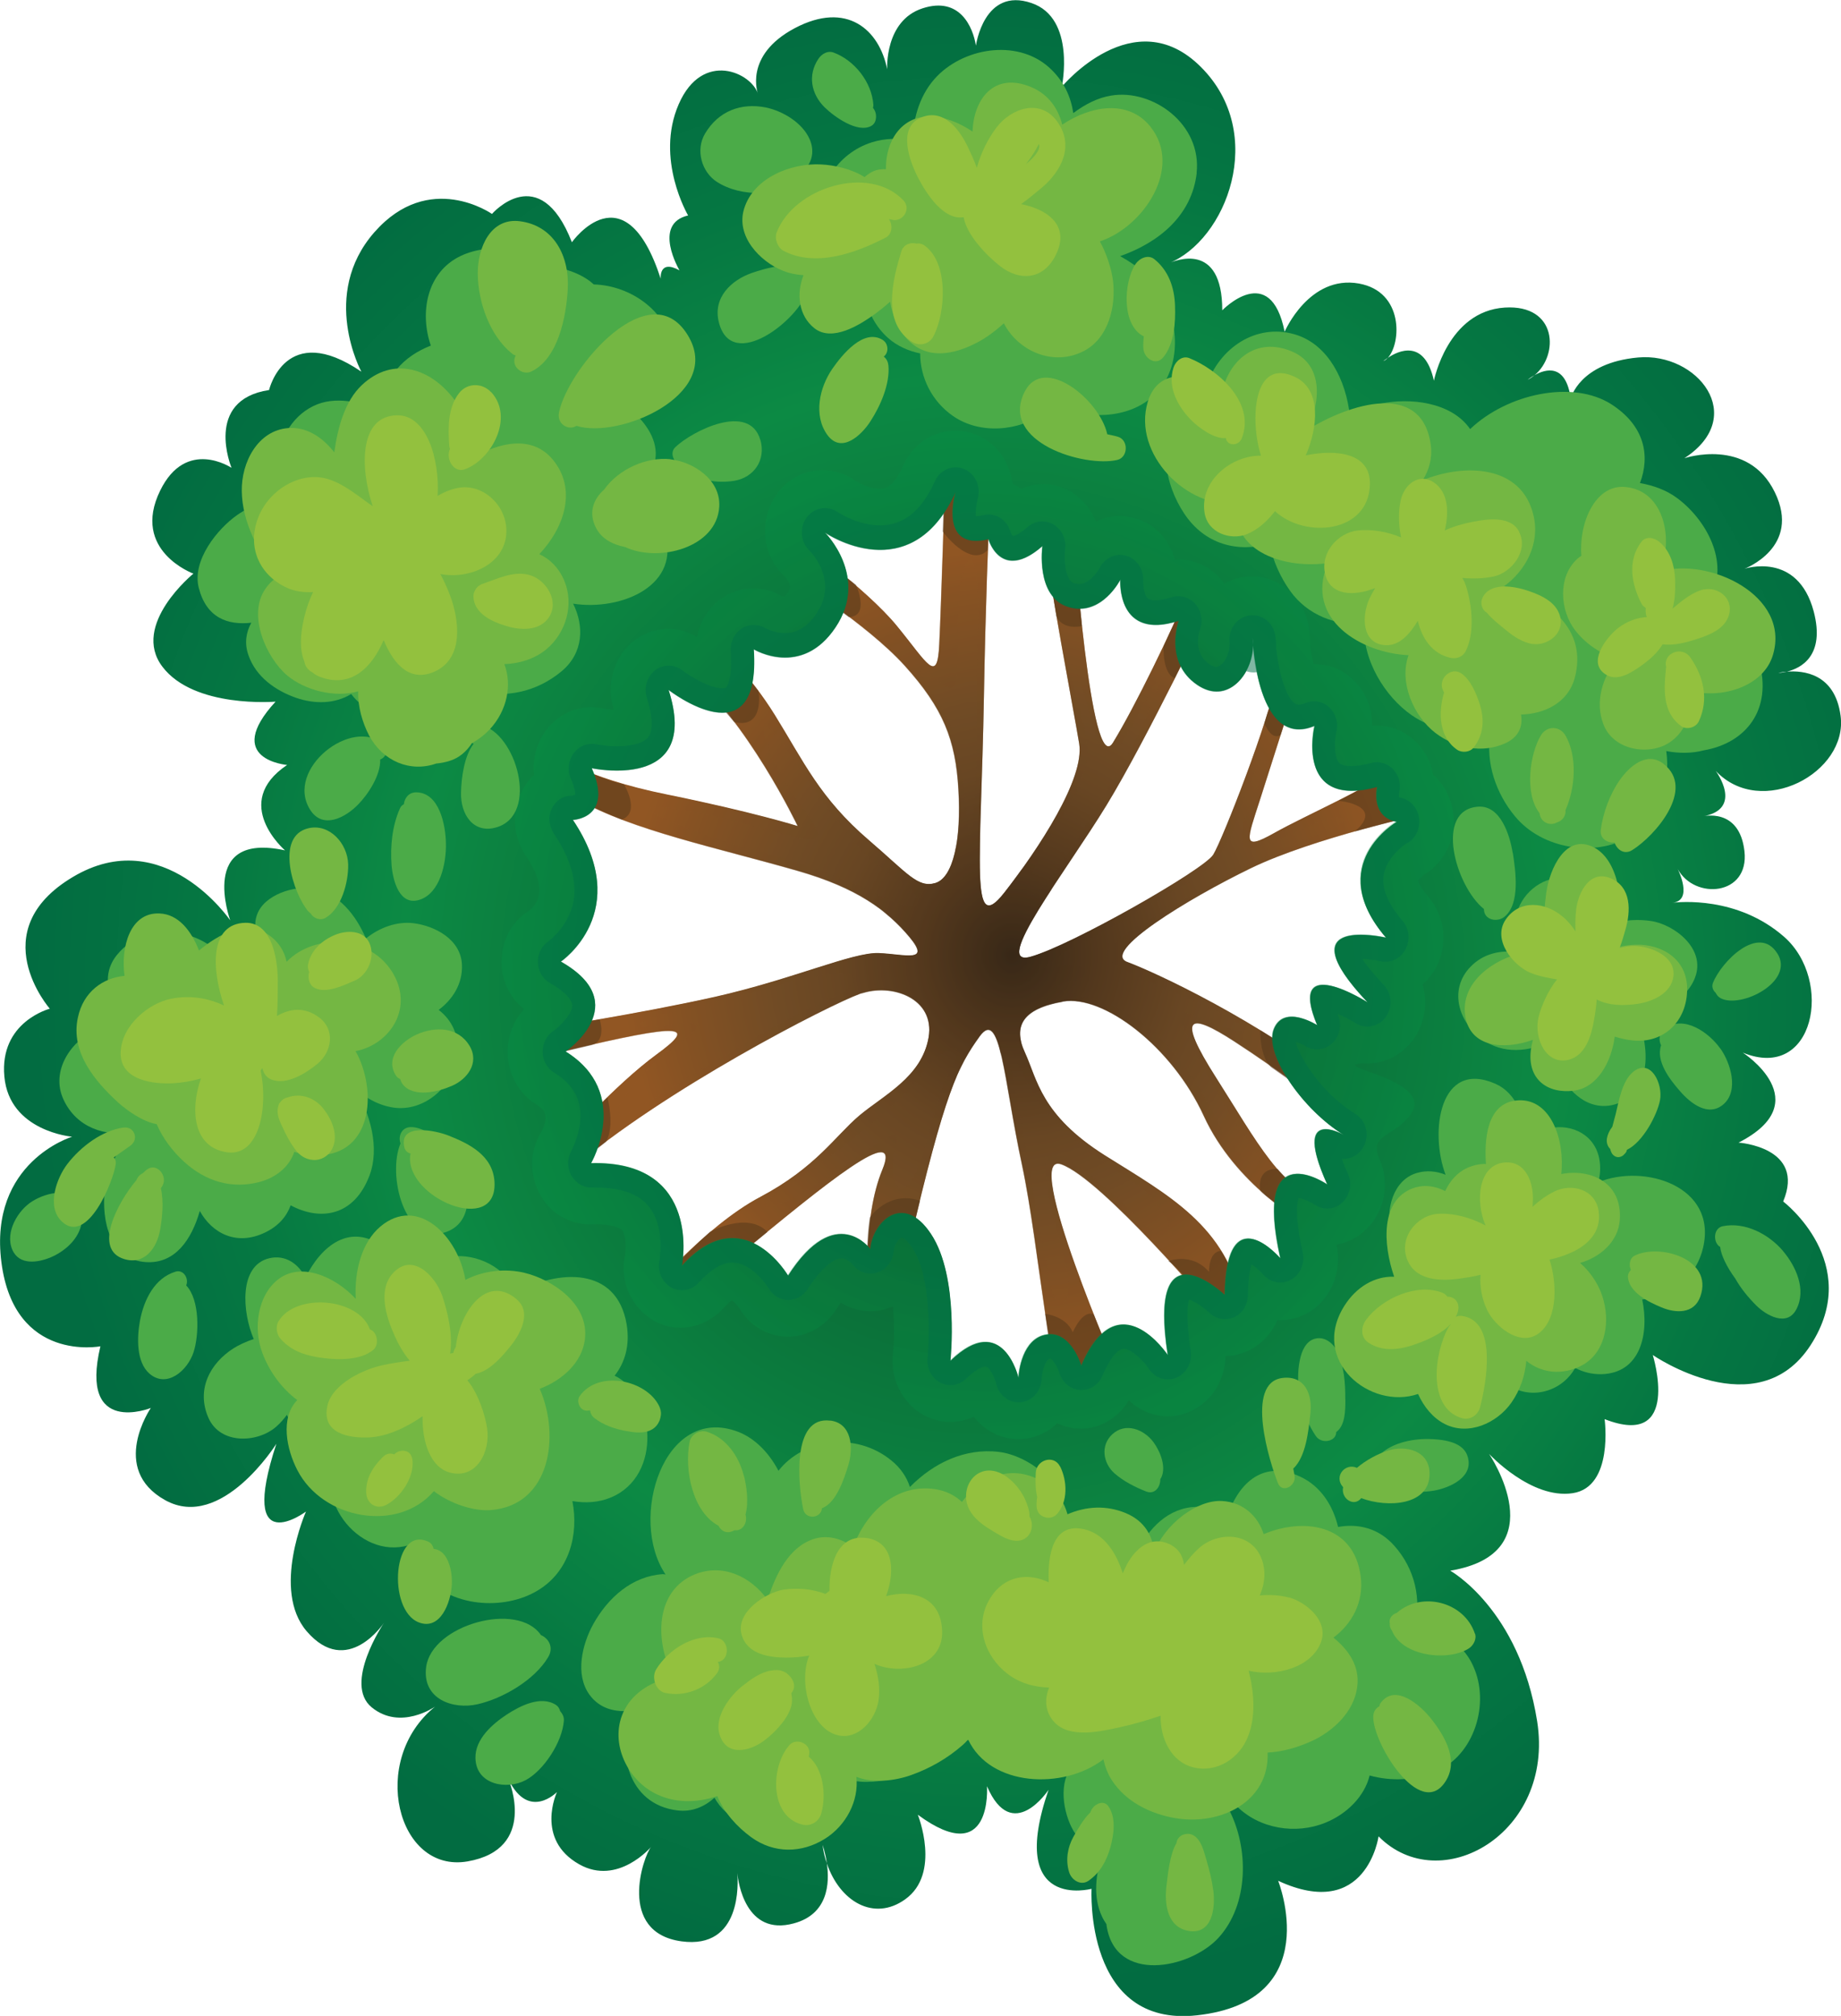 <?xml version="1.0" encoding="UTF-8"?>
<svg xmlns="http://www.w3.org/2000/svg" xmlns:xlink="http://www.w3.org/1999/xlink" viewBox="0 0 181.53 198.73">
  <defs>
    <style>
      .cls-1 {
        fill: url(#radial-gradient-4);
      }

      .cls-2 {
        isolation: isolate;
      }

      .cls-3 {
        fill: #93c13e;
      }

      .cls-4 {
        fill: #017049;
      }

      .cls-4, .cls-5, .cls-6, .cls-7, .cls-8 {
        mix-blend-mode: multiply;
      }

      .cls-4, .cls-5, .cls-6, .cls-8 {
        opacity: .5;
      }

      .cls-5 {
        fill: url(#radial-gradient-3);
      }

      .cls-6 {
        fill: #51361b;
      }

      .cls-9 {
        fill: #4bab48;
      }

      .cls-10 {
        fill: url(#radial-gradient);
      }

      .cls-11 {
        fill: #74b743;
      }

      .cls-7 {
        fill: url(#radial-gradient-5);
        opacity: .3;
      }

      .cls-8 {
        fill: url(#radial-gradient-2);
      }
    </style>
    <radialGradient id="radial-gradient" cx="165.55" cy="179.72" fx="165.55" fy="179.72" r="8.83" gradientTransform="translate(-756.11 -885.32) scale(5.17 5.45)" gradientUnits="userSpaceOnUse">
      <stop offset="0" stop-color="#382817"/>
      <stop offset=".19" stop-color="#53381d"/>
      <stop offset=".38" stop-color="#684623"/>
      <stop offset=".51" stop-color="#704b25"/>
      <stop offset=".74" stop-color="#865223"/>
      <stop offset=".84" stop-color="#915623"/>
    </radialGradient>
    <radialGradient id="radial-gradient-2" cy="179.72" fy="179.72" xlink:href="#radial-gradient"/>
    <radialGradient id="radial-gradient-3" cx="165.55" cy="179.72" fx="165.55" fy="179.72" r="8.83" xlink:href="#radial-gradient"/>
    <radialGradient id="radial-gradient-4" cx="164.99" cy="180.34" fx="164.99" fy="180.34" r="18.15" gradientTransform="translate(-756.11 -885.32) scale(5.17 5.45)" gradientUnits="userSpaceOnUse">
      <stop offset=".2" stop-color="#0a6434"/>
      <stop offset=".61" stop-color="#0c8a44"/>
      <stop offset=".82" stop-color="#057742"/>
      <stop offset="1" stop-color="#026c41"/>
    </radialGradient>
    <radialGradient id="radial-gradient-5" cx="165.05" cy="179.19" fx="165.05" fy="179.19" r="10.49" gradientTransform="translate(-756.11 -885.32) scale(5.17 5.45)" gradientUnits="userSpaceOnUse">
      <stop offset="0" stop-color="#0a6434"/>
      <stop offset="1" stop-color="#039c49"/>
    </radialGradient>
  </defs>
  <g class="cls-2">
    <g id="Layer_1" data-name="Layer 1">
      <g>
        <g>
          <path class="cls-10" d="m98.15,38.44s-.85,13.66-1.13,30.19c-.29,16.53-1.42,23.74,2,19.38,3.4-4.35,7.96-11.27,7.39-14.72-.57-3.46-2.94-15.64-3.61-21.65l3.04.61s1.7,24.56,3.9,20.96c2.21-3.61,5.69-10.81,7.68-15.47l1.92,2.02s-6.24,13.07-10.23,19.61c-3.99,6.54-11.46,16.07-7.48,14.94,3.99-1.12,17.07-8.56,18-10.06.93-1.5,5.62-13.53,6.25-17.42l1.92.81s-2.28,7.22-3.56,11.19c-1.28,3.98-1.85,5.11,1.36,3.31,3.2-1.81,10.02-4.74,11.52-6.32l3.49,4.36s-11.09,2.4-17.29,5.41c-6.18,3-14.78,8.26-12.16,9.24,2.63.97,12.94,5.71,21.48,12.55l-1.48,1.95s-5.05-3.84-9.47-6.69c-4.41-2.86-5.75-2.63-1.77,3.6,3.98,6.24,6.61,11.42,10.87,12.17l-2.27,2.1s-6.68-3.68-9.82-10.52c-3.14-6.83-9.88-11.94-13.87-11.27-3.98.68-4.98,2.41-3.76,5.04,1.21,2.63,1.56,6.15,7.89,10.14,6.33,3.97,11.95,6.91,13.58,14.8l-2.81.6s-11.09-13.13-15.08-14.53c-3.98-1.4,5.69,20.83,5.69,20.83,0,0-2.84,3.21-4.83,2.62-2-.6-2.95-15.03-4.74-23.44-1.81-8.41-2.09-15.52-4.18-12.62-2.09,2.9-3.41,5.41-6.92,20.54l-1.34,5.51-2.74-.7s-.57-7.41,1.42-12.21c1.99-4.82-5.5,1.29-14.23,8.5l-6.16,7.41-2.94-3.41s5.79-6.91,11.29-9.81c5.49-2.91,7.39-6.01,9.76-8.02,2.38-2,6.17-3.81,6.84-7.71.66-3.91-3.71-5.41-6.74-4.31-3.03,1.1-19.34,9.42-28.65,17.43l-.56-2.81s5.12-5.71,9.1-8.61c3.99-2.91,2.82-3.18-8.93-.39l-2.82.7.18-2.81s9.78-1.5,17.37-3.2c7.59-1.71,13.55-4.41,16.12-4.31,2.57.1,5.22,1.01,3.04-1.6-2.19-2.6-5.15-4.83-11.02-6.51-7.79-2.24-16.4-4.01-21.61-7.02l-2.57-2.7-.09-1.9s2.94,2.4,11.38,4.1c8.43,1.71,12.89,3.11,12.89,3.11,0,0-4.93-10.41-11.09-15.52l3.43-2.21s2.99,2.88,5.41,6.79c2.83,4.56,4.42,8.18,9.28,12.34,3.79,3.26,4.8,4.71,6.52,4.22,1.81-.52,2.59-4.31,2.3-9.23-.28-4.9-1.5-8.01-5.3-12.21-3.8-4.2-11.11-8.61-11.2-9.02l.66-3.39s6.74,4.8,9.78,8.51c3.03,3.7,3.98,5.8,4.17,1.8.2-4.01.58-16.72.58-16.72l4.97-8.36Z"/>
          <path class="cls-8" d="m123.32,85.61c6.2-3.01,17.29-5.41,17.29-5.41l-3.49-4.36c-1.49,1.58-8.32,4.51-11.52,6.32-3.21,1.8-2.64.67-1.36-3.31,1.28-3.97,3.56-11.19,3.56-11.19l-1.92-.81c-.64,3.89-5.33,15.92-6.25,17.42-.93,1.5-14.01,8.94-18,10.06-3.98,1.13,3.49-8.41,7.48-14.94,3.99-6.54,10.23-19.61,10.23-19.61l-1.92-2.02c-1.99,4.66-5.47,11.87-7.68,15.47-2.2,3.6-3.9-20.96-3.9-20.96l-3.04-.61c.67,6.01,3.04,18.19,3.61,21.65.56,3.45-3.99,10.37-7.39,14.72-3.42,4.36-2.29-2.85-2-19.38.29-16.53,1.13-30.19,1.13-30.19l-4.97,8.36s-.38,12.72-.58,16.72c-.19,4.01-1.13,1.91-4.17-1.8-3.03-3.71-9.78-8.51-9.78-8.51l-.66,3.39c.09.4,7.4,4.82,11.2,9.02,3.79,4.2,5.02,7.31,5.3,12.21.29,4.91-.49,8.71-2.3,9.23-1.72.49-2.73-.96-6.52-4.22-4.85-4.17-6.44-7.78-9.28-12.34-2.43-3.91-5.41-6.79-5.41-6.79l-3.43,2.21c6.16,5.11,11.09,15.52,11.09,15.52,0,0-4.45-1.4-12.89-3.11-8.44-1.7-11.38-4.1-11.38-4.1l.09,1.9,2.57,2.7c5.21,3,13.82,4.77,21.61,7.02,5.87,1.68,8.83,3.9,11.02,6.51,2.17,2.61-.47,1.7-3.04,1.6-2.57-.1-8.53,2.6-16.12,4.31-7.59,1.7-17.37,3.2-17.37,3.2l-.18,2.81,2.82-.7c11.75-2.79,12.92-2.51,8.93.39-3.98,2.91-9.1,8.61-9.1,8.61l.56,2.81c9.3-8.01,25.61-16.33,28.65-17.43,3.03-1.1,7.4.4,6.74,4.31-.67,3.9-4.46,5.71-6.84,7.71-2.37,2-4.27,5.11-9.76,8.02-5.51,2.89-11.29,9.81-11.29,9.81l2.94,3.41,6.16-7.41c8.73-7.21,16.22-13.32,14.23-8.5-2,4.8-1.42,12.21-1.42,12.21l2.74.7,1.34-5.51c3.51-15.12,4.82-17.63,6.92-20.54,2.08-2.9,2.37,4.21,4.18,12.62,1.8,8.42,2.74,22.84,4.74,23.44,1.98.6,4.83-2.62,4.83-2.62,0,0-9.67-22.22-5.69-20.83,3.99,1.4,15.08,14.53,15.08,14.53l2.81-.6c-1.63-7.88-7.25-10.82-13.58-14.8-6.33-3.98-6.68-7.51-7.89-10.14-1.22-2.63-.22-4.36,3.76-5.04,3.99-.68,10.73,4.43,13.87,11.27,3.13,6.84,9.82,10.52,9.82,10.52l2.27-2.1c-4.27-.75-6.89-5.93-10.87-12.17-3.98-6.23-2.64-6.46,1.77-3.6,4.41,2.85,9.47,6.69,9.47,6.69l1.48-1.95c-8.53-6.84-18.84-11.58-21.48-12.55-2.63-.98,5.97-6.24,12.16-9.24Zm-19.27-3.98s2.92-4.42,3.15-6.79c.24-2.35-1.04-5.71-1.47-8-.42-2.31.25-1.81,1.24,1.85.99,3.65,1.14,5.06,2.33,5.4,1.18.36,2.74-3.51,4.75-7,1.98-3.51-1.67,5.67-3.45,8.38-1.78,2.7-5.98,10.59-8.39,12.46-2.41,1.88.64-4.36,1.85-6.31Zm-22.5,16.95c-4.08,1.66-12.81,7.16-18.3,10.42-5.51,3.25.14-3.51,2.37-5.16,2.22-1.65,5.3-3.55.7-2.85-4.6.7-3.69-.35-.9-1,2.8-.66,8.44-1.97,10.71-2.66,9.96-3,9.48-.39,5.41,1.25Zm4.17-10.79c-1.79-.98-8.13-3.23-12.06-4.2-3.92-.95-12.84-4.43-8.29-4.02,4.54.43,10.62,2.46,13.63,3.06,3.01.6,1.37-1.27-.96-4.57s-4.55-10.14-.34-3.95c4.21,6.17,6.99,10.17,10.28,12.29,4.84,3.13,2.22,3.84-2.26,1.38Zm8.07,17.46c-1.71,2.86-2.18,8.06-3.79,10.87-1.62,2.8-2.42-.4-1.67-3.16.76-2.75-2.56.55-7.87,3.81-5.31,3.25-6.82,2.7-2.65.04,4.17-2.65,10.62-7.78,12.46-10.16,3.08-4.01,5.22-4.26,3.52-1.41Zm2.65-43.62c-.08,2.56-.14,7.36-.14,10.72s-.28,9.6-.66,9.86c-.38.25-.33-8.76-2.84-12.57-2.52-3.8-2.7-4.56-.47-2.66,2.22,1.91,2.13.81,2.13-5.1,0-8.31,2.27-9.31,1.99-.25Zm4.51,44.46c2.22,4.57,5.84,7.21,10.58,10.31,4.74,3.12,4.89,7.82,2.17,5.07-2.7-2.75-8.63-8.17-10.05-7.65-1.42.49.04,5.45,1.28,10.31,1.24,4.86-.62,5.26-1.19,3.16-.57-2.11-3.23-17.87-3.74-20.48-.62-3.15-1.28-5.26.95-.71Zm18.22-5.45c-3.6-1.5-3.6-1.27-1.67,2.37,1.93,3.65,3.17,6.35,5.7,9.54,2.53,3.19-.5,3.23-3.06-1.88-2.56-5.11-5.9-9.32-9.14-10.96-3.24-1.66-9.22-2.11-5.55-2.93,3.66-.83,1.24-2.11-1.39-1.43-2.63.68.2-1.16,2.68-2.42,3.27-1.67,8.14-4.6,10.69-6.07,2.56-1.47,3.88-3.53,5.15-7.85,1.28-4.33,3.09-5.37,1.89-2.51-1.21,2.85-3.84,8.16-.25,6.95,3.59-1.2,7.15-3.42,8.08-2.77.93.64-4.27,2.02-10.14,5.06-5.87,3.05-13.05,6.99-13.08,8.34-.04,1.35,7.82,4.02,11.55,5.98,3.73,1.95,2.14,2.1-1.45.6Z"/>
          <path class="cls-5" d="m103.18,93.76c-.6.25-1.12.44-1.54.55-2.42.69-.61-2.56,2.08-6.68-4.8,5.59-4.64.77-2.85-2.11-.64.89-1.26,1.73-1.86,2.49-2.22,2.83-2.51.74-2.37-5.59-.91,4.33-2.47,4.04-2.34.84-.35,2.09-1.05,3.51-2.1,3.81-1.57.44-2.56-.74-5.63-3.44.32.38.78.81,1.39,1.33,5.78,4.75,3.3,7.51-.9,4.88,1.02.8,1.86,1.64,2.61,2.54,2.17,2.61-.47,1.7-3.04,1.6-.9-.03-2.24.29-3.93.79.31-.04.61-.08.95-.13,5.73-1.02,4.33,1.66,1.22,3.35,3.03-1.08,7.36.42,6.7,4.32-.16.85-.45,1.6-.85,2.27.06-.06.12-.11.18-.17,4.13-4.66,5.62-2.48,4.05.37-.16.28-.27.54-.35.78.65-1.41,1.28-2.36,1.99-3.36,1-1.38,1.58-.47,2.11,1.75-.19-4.37,1.16-2.72,2-1.19-.5-2.05.7-3.41,4.13-4-4.96-.48-4.13-3.38-1.66-4.99Z"/>
          <g>
            <path class="cls-6" d="m92.95,52.4s2.68,3.63,4.43,1.84l.23-7.07-4.43-.38-.23,5.6Z"/>
            <path class="cls-6" d="m84.39,57.63s1.45,3.14-.7,3.2c0,0-4.92-3.64-5.69-4.22l.66-3.39,5.73,4.42Z"/>
            <path class="cls-6" d="m74.78,68.1s.69,3.81-2.39,3.08c0,0-3.75-4.41-4.83-5.25l3.43-2.21,3.79,4.38Z"/>
            <path class="cls-6" d="m54.39,74.24s3.6,2.25,7.15,3.1c0,0,1.66,2.75-.23,3.46,0,0-3.75-1.56-4.27-1.96-.53-.4-2.84-2.55-2.66-4.6Z"/>
            <path class="cls-6" d="m59.13,100.5s.72,2.11-.8,2.53l-5.36,1.26.18-2.81,5.98-.98Z"/>
            <path class="cls-6" d="m59.89,108.17s.77,2.83-.14,4.4l-3.57,2.84-.56-2.81,4.28-4.43Z"/>
            <path class="cls-6" d="m69.98,121.45s3.69-2.08,5.7,0c0,0-1.72,1.4-2.89,2.36-1.18.96-6.16,7.41-6.16,7.41l-2.94-3.41s4.01-4.31,6.3-6.37Z"/>
            <path class="cls-6" d="m85.75,120.04s1.82-2.73,4.97-1.67l-2.39,9.86-2.74-.7s-.31-4.46.17-7.49Z"/>
            <path class="cls-6" d="m103.06,129.52s2.06.21,2.72,1.82c0,0,.96-2.28,2.06-1.76l2.5,6.05s-2.31,2.13-4.83,2.62c-1.4.26-2.45-8.73-2.45-8.73Z"/>
            <path class="cls-6" d="m115.2,124.32s2.33-.91,4.01,1.06c0,0-.05-2.02,1.19-2.07,0,0,1.63,2.55,2.14,5.41l-2.81.6s-2.96-3.94-4.52-5Z"/>
            <path class="cls-6" d="m124.27,117.36s-.47-2.22,1.72-2.12c0,0,2.34,2.9,4.8,3.2l-2.27,2.1s-3.92-2.63-4.25-3.18Z"/>
            <path class="cls-6" d="m124.27,101.56s-.1,2.53,1.05,3.64c0,0,4.87,3.41,5.84,4.15l1.48-1.95s-5.4-4.08-8.37-5.84Z"/>
            <path class="cls-6" d="m131.96,78.94s4.68.4,1.63,3.03c0,0,6.01-1.63,7.02-1.77l-3.49-4.36s-2.34,1.74-5.17,3.11Z"/>
            <path class="cls-6" d="m124.66,71.28s.7,1.81,1.62,1.16l1.53-4.79-1.92-.81s-.61,2.64-.76,3.04c-.17.39-.46,1.41-.46,1.41Z"/>
            <path class="cls-6" d="m114.73,63.71s-.13,2.69,1.1,3.14l3.52-7.08-1.92-2.02-2.7,5.97Z"/>
            <path class="cls-6" d="m103.32,55.56l.84,5.18s.45,1.37,2.52.98l-.84-9.47-2.52,3.31Z"/>
          </g>
        </g>
        <path class="cls-1" d="m175.83,118.44c2.24-5.36-4.4-5.8-4.4-5.8,7.91-4.04.42-8.87.42-8.87,7.06,2.9,8.97-7.11,4.07-11.42-4.59-4.02-10.32-3.44-11.06-3.35-.03,0-.05,0-.09.01,0,0,.04-.01.09-.01,2.18-.17.57-3.33.57-3.33,1.67,3.07,7.08,2.64,6.58-1.76-.5-4.39-4.16-3.42-4.16-3.42,4.16-.71,1.33-4.49,1.33-4.49,4.49,4.75,13.06.17,12.31-5.44-.56-4.21-3.73-4.47-5.29-4.35-.49.12-.86.13-.86.13,0,0,.35-.09.86-.13,1.37-.34,3.79-1.54,2.64-5.93-1.59-5.98-6.83-4.21-6.83-4.21,0,0,5.65-2.11,2.99-7.55-2.66-5.46-8.91-3.35-8.91-3.35,6.33-4.13,1.26-10.45-4.56-9.93-5.83.53-6.65,4.05-6.65,4.05-.49-3.51-2.49-2.91-3.56-2.31-.22.18-.44.34-.69.46,0,0,.28-.23.69-.46,2.39-1.97,2.26-6.98-2.94-6.66-5.65.36-6.99,7.21-6.99,7.21-.93-4.18-3.52-2.95-4.55-2.25-.13.14-.28.26-.44.31,0,0,.18-.14.44-.31,1.33-1.42,1.6-6.53-2.85-7.33-4.91-.87-7.32,4.75-7.32,4.75-1.41-7.03-6.15-2.11-6.15-2.11,0-6.86-4.68-4.91-5.33-4.61-.04.01-.06.03-.09.04,0,0,.03-.02.09-.04,5.74-2.27,9.82-12.8,3.22-19.38-6.61-6.61-13.71,1.95-13.71,1.95,0,0,1.42-6.75-2.99-8.25-4.7-1.61-5.48,4.2-5.48,4.2-.29-1.81-1.57-4.88-5.26-3.68-3.77,1.22-3.49,6.01-3.49,6.01-.78-3.91-3.98-6.76-9.1-4.06-5.12,2.71-3.63,6.53-3.63,6.53-.57-2.1-5.48-4.43-7.83.98-2.35,5.41.93,10.96.93,10.96-3.56.83-.85,5.41-.85,5.41-2.06-1.13-1.85.83-1.85.83-3.56-10.96-8.76-3.6-8.76-3.6-3.19-8.19-7.88-2.79-7.88-2.79,0,0-6.19-4.36-11.6,1.81-5.4,6.16-1.28,13.74-1.28,13.74-7.48-5.1-9.1,1.81-9.1,1.81-6.48.98-3.7,7.67-3.7,7.67,0,0-4.48-3-7.04,2.25-2.89,5.92,3.28,8.18,3.28,8.18,0,0-6.19,5.04-3.06,9.17,3.12,4.13,11.16,3.45,11.16,3.45-5.26,5.72,1.14,6.24,1.14,6.24-5.61,3.76-.21,8.42-.21,8.42-8.61-1.88-5.4,6.9-5.4,6.9,0,0-6.55-9.62-15.51-4.28-8.97,5.34-2.28,12.99-2.28,12.99,0,0-4.98,1.28-4.48,6.69.49,5.41,6.68,5.93,6.68,5.93,0,0-8.25,2.48-6.97,12.4,1.29,9.91,9.76,8.26,9.76,8.26-2.13,8.93,4.97,6.08,4.97,6.08,0,0-4.13,6.01,1.42,9.09,5.55,3.08,10.96-5.56,10.96-5.56-3.85,11.72,2.92,6.68,2.92,6.68,0,0-3.42,7.74.07,11.8,4,4.65,7.62-.83,7.62-.83,0,0-4.05,6-1.21,8.33,2.84,2.33,6.25-.07,6.25-.07-6.54,5.26-3.76,16.46,3.2,15.26,6.97-1.21,4.06-8.04,4.06-8.04,2,4.05,4.76,1.2,4.76,1.2,0,0-2.2,4.66,2.2,7.13,3.8,2.14,7.08-1.72,7.08-1.72-.75.87-3.4,8.43,3,9.31,5.95.81,5.58-5.78,5.5-6.73v-.13.13c.08.85.81,6.26,5.57,4.96,3.38-.91,3.55-3.94,3.26-5.92-.2-.56-.34-1.17-.42-1.81,0,0,.27.76.42,1.81,1.26,3.74,4.62,5.77,7.72,3.55,3.58-2.55,1.25-8.34,1.25-8.34,7.4,5.44,6.82-2.81,6.82-2.81,2.5,5.79,6.07.35,6.07.35-4.16,12.03,4.24,9.76,4.24,9.76,0,0-.75,13.71,10.41,12.47,12.73-1.41,7.99-13.26,7.99-13.26,8.73,4.04,9.9-4.38,9.9-4.38,6.06,6.14,17.38-.27,15.64-11.34-1.76-11.07-8.57-14.85-8.57-14.85,10.48-1.75,3.83-11.51,3.83-11.51,0,0,4.15,4.49,8.24,3.87,4.07-.61,3.15-7.3,3.15-7.3,7.65,2.99,4.75-6.32,4.75-6.32,0,0,10.31,7.12,15.56-.97,5.24-8.08-2.67-14.14-2.67-14.14Zm-39.2-26s-10.02-2.33-1.77,6.38c0,0-8.04-5.11-4.97,2.25,0,0-3.28-2.1-4.27.38-1,2.47,2.91,8.03,6.89,10.44,0,0-5.19-3-1.63,4.88,0,0-7.4-5.11-4.62,7.28,0,0-5.34-6.23-5.49,3.61,0,0-7.67-7.29-5.61,5.93,0,0-4.91-7.44-8.53,1.05,0,0-1-3.46-3.43-3.08-2.41.38-2.76,3.76-2.76,4.28,0,0-1.54-6.69-6.72-1.69,0,0,.89-8.29-1.92-12.51-2.79-4.21-5.78-1.05-5.97,1.5,0,0-3.41-4.7-8.12,2.61,0,0-4.45-7.62-10.47-.96,0,0,2.08-10.41-8.96-10.12,0,0,4.04-6.96-2.51-11.02,0,0,6.87-4.7-.47-8.86,0,0,7.26-4.9,1.19-13.97,0,0,4.03-.15,1.86-5.1,0,0,10.8,2.35,7.58-7.71,0,0,9.16,7.11,8.4-4.01,0,0,4.69,2.86,8.05-2.15,3.37-5.01-1.04-9.36-1.04-9.36,0,0,8.43,5.81,12.9-4.01,0,0-1.76,5.85,3.23,4.66,0,0,1.21,4.28,5.33.68,0,0-.72,5.03,2.57,6.01,3.25.98,5.11-2.7,5.11-2.7,0,0-.43,6.08,5.77,4.05,0,0-1.49,4.06,1.78,6.31,3,2.06,5.5-1.03,5.53-3.87-.04-.48-.06-.78-.06-.78.04.26.06.52.06.78.21,2.49,1.24,9.94,6.06,7.93,0,0-2,8.26,6.19,6.01,0,0-.73,2.93,1.92,3.45,0,0-7.26,4.21-1.07,11.42Z"/>
        <path class="cls-7" d="m139.82,86.84c.17-.25.57-.59.57-.59,2.1-1.23,3.26-3.71,2.89-6.22-.23-1.46-.94-2.74-1.96-3.65-.22-1.16-.75-2.25-1.56-3.12-1.09-1.13-2.54-1.74-4.03-1.74-.14,0-.3,0-.45.01.06-1.71-.62-3.36-1.88-4.55-1.04-1-2.37-1.5-3.73-1.5h-.14c-.15-.57-.27-1.29-.36-2.2-.01-.52-.05-1.02-.13-1.5-.47-2.9-2.85-4.96-5.59-4.96-.21,0-.39.01-.59.03-.77.08-1.49.33-2.13.69-1.01-1.42-2.61-2.34-4.41-2.39h-.13c-.12,0-.24,0-.34.01-.57-1.96-2.02-3.58-3.96-4.08-.49-.14-.99-.21-1.48-.21-.82,0-1.63.19-2.35.54-.46-1.19-1.3-2.21-2.41-2.9-.87-.53-1.82-.79-2.77-.79-.75,0-1.51.17-2.19.47-.27-.2-.55-.37-.85-.51-.33-2.73-2.41-4.9-5.01-5.19-.2-.02-.41-.03-.62-.03-.27,0-.52.02-.79.05-.86.12-1.67.46-2.36.94-.63.44-1.17,1-1.59,1.69-.17.26-.31.53-.44.83-1.02,2.21-1.86,2.21-2.26,2.21-.95,0-2.03-.54-2.39-.76-.99-.72-2.13-1.07-3.27-1.07-1.7,0-3.39.79-4.48,2.32-1.85,2.53-1.53,6.09.75,8.16.77.88.5,1.27.34,1.53-.16.25-.3.38-.37.44-.08,0-.23-.01-.23-.01-.87-.53-1.86-.79-2.82-.79-1.05,0-2.1.3-3.03.92-1.33.88-2.24,2.3-2.55,3.87-.88-.53-1.85-.8-2.82-.8-1.19,0-2.36.39-3.37,1.17-2,1.54-2.8,4.3-2.01,6.78h0c-.62-.01-1.08-.11-1.09-.11-.38-.08-.76-.12-1.15-.12-1.71,0-3.35.83-4.44,2.29-.94,1.26-1.35,2.83-1.19,4.38-.51.5-.96,1.1-1.28,1.8-.93,1.98-.77,4.34.45,6.13,1.7,2.55,1.81,4.29.33,5.48-1.77,1.09-2.72,3.02-2.7,5.18.02,1.81.89,3.42,2.22,4.52-1.05,1.14-1.65,2.7-1.61,4.32.04,2.09,1.1,4,2.8,5.06.65.4,1.46.9.51,2.73-1.16,1.86-1.18,4.14-.16,6.09,1.01,1.92,2.97,3.02,5.03,3.02.05,0,.11,0,.17-.02h.31c1.69,0,2.46.38,2.64.61.33.42.38,1.61.29,2.3-.6,2.64.55,5.27,2.8,6.58.83.48,1.74.71,2.64.71,1.57,0,3.11-.69,4.25-1.93.37-.43.66-.66.84-.77.29.23.63.65.69.73,1.01,1.73,2.78,2.81,4.71,2.85h.11c1.9,0,3.65-.99,4.72-2.63.19-.3.35-.54.5-.73.86.55,1.87.85,2.9.85.52,0,1.06-.07,1.58-.24.23-.06.44-.14.65-.24.16,1.64.14,3.42,0,4.7-.26,2.49.96,4.89,3.07,6.04.82.44,1.71.65,2.6.65.78,0,1.57-.17,2.31-.51,1.06,1.37,2.66,2.21,4.4,2.21.23,0,.44-.02.68-.04,1.21-.15,2.3-.71,3.15-1.52.57.27,1.22.45,1.88.51.16.01.33.02.48.02,1.91,0,3.66-1.11,4.71-2.79,1.05,1.01,2.43,1.57,3.83,1.57.72,0,1.44-.15,2.14-.45,2.15-.93,3.51-3.11,3.55-5.5.74,0,1.48-.17,2.2-.5,1.31-.6,2.33-1.7,2.91-3.03.1,0,.2.01.29.01.88,0,1.78-.23,2.62-.68,2.34-1.25,3.51-4.09,2.93-6.77,1.01-.18,2-.64,2.81-1.41,1.93-1.77,2.5-4.68,1.39-7.11-1.11-2.56,1.88-2.06,3.34-4.72,1.43-3.17-8.37-4.33-5.01-4.65.17.01.34.02.51.02,1.71,0,3.37-.8,4.49-2.31,1.19-1.6,1.48-3.65.96-5.47.49-.45.93-.98,1.28-1.6,1.24-2.26.94-5.11-.72-7.05-.64-.74-.91-1.27-.99-1.52Zm-3.23,5.55s-1.22-.27-2.46-.27c-2.31,0-4.7.98.68,6.66,0,0-2.71-1.73-4.39-1.73-1.2,0-1.87.91-.58,3.98,0,0-1.3-.84-2.52-.84-.7,0-1.38.29-1.75,1.21-1,2.48,2.91,8.03,6.9,10.44,0,0-.98-.56-1.78-.56-1.07,0-1.88.96.14,5.44,0,0-1.5-1.04-2.91-1.04-1.7,0-3.24,1.54-1.71,8.33,0,0-1.67-1.95-3.17-1.95-1.18,0-2.25,1.21-2.32,5.56,0,0-2.1-2-3.81-2-1.56,0-2.78,1.64-1.8,7.94,0,0-2-3.02-4.37-3.02-1.36,0-2.85.98-4.17,4.06,0,0-.9-3.11-3.05-3.11-.13,0-.25.01-.37.03-2.41.37-2.76,3.75-2.76,4.28,0,0-.81-3.55-3.26-3.55-.9,0-2.06.5-3.46,1.85,0,0,.88-8.3-1.92-12.5-.98-1.49-2-2.05-2.9-2.05-1.66-.01-2.95,1.9-3.07,3.55,0,0-1.08-1.49-2.86-1.49-1.39,0-3.2.9-5.26,4.1,0,0-2.14-3.68-5.48-3.68-1.46,0-3.16.7-4.99,2.73,0,0,2.03-10.13-8.49-10.13-.14,0-.31,0-.46.01,0,0,4.03-6.97-2.52-11.02,0,0,6.88-4.7-.46-8.86,0,0,7.25-4.91,1.18-13.97,0,0,4.04-.15,1.85-5.1,0,0,1.09.23,2.49.23,2.98,0,7.29-1.1,5.1-7.96,0,0,2.87,2.24,5.28,2.24,1.87,0,3.45-1.37,3.12-6.24,0,0,1.33.8,3.08.8,1.53,0,3.4-.62,4.98-2.96,3.36-5.01-1.05-9.36-1.05-9.36,0,0,2.48,1.7,5.46,1.7,2.52,0,5.39-1.21,7.44-5.72,0,0-1.44,4.82,2,4.82.36,0,.77-.04,1.23-.15,0,0,.6,2.11,2.39,2.11.75,0,1.72-.37,2.94-1.44,0,0-.71,5.03,2.57,6,.37.12.75.18,1.08.18,2.59,0,4.03-2.88,4.03-2.88,0,0-.31,4.48,3.5,4.48.63,0,1.38-.13,2.27-.41,0,0-1.5,4.05,1.77,6.3.68.47,1.33.68,1.95.68,2.06,0,3.57-2.35,3.59-4.54-.04-.49-.05-.8-.05-.8.03.26.05.52.05.8.19,2.2,1.01,8.26,4.52,8.26.46,0,.98-.11,1.54-.34,0,0-1.55,6.39,3.66,6.39.71,0,1.54-.12,2.52-.39,0,0-.71,2.94,1.92,3.46,0,0-7.25,4.2-1.06,11.41Z"/>
        <path class="cls-4" d="m138.79,83.1c.84-.49,1.29-1.5,1.13-2.49-.15-.99-.87-1.78-1.81-1.97-.07-.01-.11-.03-.15-.04-.02-.14,0-.41,0-.46.21-.81-.02-1.69-.6-2.3-.43-.46-1.01-.7-1.59-.7-.2,0-.38.02-.58.08-.75.2-1.41.3-1.95.3-.64,0-1.06-.13-1.26-.4-.48-.65-.37-2.3-.21-2.99.22-.87-.06-1.8-.7-2.4-.41-.39-.95-.6-1.49-.6-.29,0-.57.05-.83.17-.27.12-.52.17-.7.17-.94,0-1.88-2.43-2.22-5.63.01-.45-.03-.83-.08-1.2-.2-1.17-1.15-1.99-2.24-1.99-.08,0-.17,0-.24.01-1.19.13-2.08,1.22-2.04,2.47,0,0,0,.13.02.35-.01.03-.01.06-.01.11-.02,1.11-.75,2.15-1.32,2.15-.19,0-.43-.1-.69-.28-1.6-1.1-1.02-3.07-.9-3.45.3-.86.1-1.83-.48-2.49-.44-.48-1.04-.75-1.66-.75-.22,0-.43.03-.66.11-.62.19-1.16.3-1.59.3-.6,0-.76-.2-.82-.25-.35-.42-.41-1.42-.4-1.65.07-1.13-.61-2.17-1.64-2.48-.21-.06-.41-.1-.63-.1-.82,0-1.61.48-2.01,1.28,0,0-.88,1.59-2.02,1.59-.15,0-.31-.03-.47-.07-1.22-.36-.93-3.32-.93-3.36.14-.98-.32-1.95-1.13-2.43-.35-.21-.74-.31-1.12-.31-.51,0-1.02.19-1.44.55-.87.77-1.34.88-1.46.89-.07-.07-.2-.29-.25-.45-.3-1.02-1.18-1.67-2.15-1.67-.17,0-.35.02-.51.06-.35.09-.59.11-.73.11h-.01c-.05-.4.04-1.15.18-1.71.35-1.2-.23-2.49-1.34-2.94-.27-.12-.55-.17-.82-.17-.86,0-1.67.51-2.05,1.36-1.33,2.93-3.09,4.36-5.39,4.36s-4.21-1.32-4.23-1.33c-.37-.25-.8-.37-1.22-.37-.68,0-1.36.31-1.81.93-.72.98-.62,2.37.24,3.22.47.49,2.81,3.13.74,6.22-.88,1.3-1.9,1.95-3.11,1.95-1.06,0-1.95-.49-1.96-.49-.35-.22-.75-.31-1.13-.31-.41,0-.84.12-1.21.36-.71.48-1.12,1.33-1.06,2.21.19,2.76-.37,3.48-.43,3.56-.02.03-.1.11-.41.11-1.24,0-3.22-1.22-3.93-1.76-.4-.32-.88-.47-1.35-.47s-.94.15-1.34.46c-.8.62-1.13,1.72-.81,2.71.57,1.76.63,3.14.2,3.8-.43.62-1.57.98-3.14.98-1.12,0-2.02-.2-2.04-.2-.14-.03-.29-.04-.44-.04-.69,0-1.35.33-1.79.92-.53.7-.65,1.67-.29,2.49.42.96.44,1.44.43,1.6-.09.04-.23.09-.35.1h-.02c-.85,0-1.55.5-1.94,1.28-.39.8-.26,1.76.24,2.5,1.62,2.43,2.26,4.66,1.91,6.62-.46,2.49-2.45,3.93-2.46,3.94-.68.46-1.09,1.26-1.05,2.11.02.86.48,1.63,1.2,2.02,1.59.91,2.16,1.71,2.18,2.18.05.82-1.19,2.08-1.88,2.56-.66.44-1.05,1.23-1.03,2.07,0,.83.43,1.59,1.11,2.01,1.38.85,2.18,1.86,2.48,3.08.55,2.24-.75,4.59-.76,4.62-.42.75-.43,1.69-.01,2.45.41.73,1.16,1.19,1.96,1.19h.46c2.52,0,4.3.66,5.29,1.95,1.55,2.01.99,5.24.98,5.27-.22,1.04.27,2.13,1.17,2.63.33.19.7.27,1.06.27.61,0,1.21-.25,1.64-.74,1.2-1.32,2.32-1.99,3.34-1.99,1.98.01,3.55,2.53,3.57,2.55.4.7,1.11,1.12,1.89,1.14h.05c.75,0,1.46-.39,1.88-1.05,1.23-1.91,2.48-3.05,3.36-3.05.6,0,1.05.55,1.05.55.45.61,1.11.95,1.82.95.22,0,.43-.03.64-.11.91-.28,1.55-1.12,1.63-2.11.05-.67.6-1.33.8-1.34.08,0,.47.19,1.04,1.03,1.88,2.82,1.71,8.93,1.5,10.86-.1.99.38,1.95,1.23,2.41.33.17.68.26,1.03.26.56,0,1.11-.22,1.53-.62,1.21-1.18,1.83-1.23,1.93-1.23.37,0,.91,1.13,1.05,1.71.25,1.09,1.18,1.83,2.2,1.83.1,0,.19,0,.27-.01,1.16-.14,2.01-1.18,2.01-2.39.02-.53.36-1.83.84-1.91.24.06.7.76.91,1.42.29.95,1.1,1.62,2.04,1.68h.13c.89,0,1.71-.54,2.08-1.41.82-1.95,1.63-2.65,2.08-2.65.8,0,2.04,1.26,2.5,1.98.44.67,1.14,1.03,1.87,1.03.29,0,.58-.06.87-.18.98-.43,1.55-1.51,1.38-2.62-.49-3.16-.31-4.55-.17-5.08.56.19,1.47.8,2.02,1.33.42.4.97.61,1.52.61.3,0,.61-.06.91-.19.82-.38,1.34-1.23,1.36-2.17.02-1.69.22-2.59.36-3.03.34.22.82.62,1.15,1,.44.51,1.06.78,1.68.78.37,0,.73-.09,1.07-.28.91-.51,1.38-1.61,1.15-2.67-.81-3.6-.55-4.97-.42-5.37.49.04,1.26.43,1.58.64.38.26.82.39,1.25.39.53,0,1.07-.19,1.49-.59.76-.71,1-1.87.55-2.85-.27-.58-.45-1.06-.6-1.45h.16c.81,0,1.59-.45,2-1.24.6-1.16.23-2.59-.87-3.24-3.38-2.05-5.5-5.66-5.86-7.08.33.1.7.27.93.42.37.22.77.34,1.18.34.54,0,1.08-.21,1.51-.61.74-.68.98-1.8.57-2.75-.02-.06-.04-.12-.06-.17.6.26,1.26.61,1.8.94.36.23.76.34,1.16.34.69,0,1.36-.31,1.8-.93.71-.96.63-2.32-.18-3.17-1.11-1.18-1.75-2-2.12-2.57.91.03,1.8.23,1.81.23.16.04.32.05.47.05.81,0,1.56-.45,1.97-1.2.49-.91.39-2.05-.27-2.82-1.44-1.68-2.08-3.19-1.88-4.5.24-1.61,1.79-2.86,2.35-3.21Zm-2.16,9.32s-1.22-.28-2.45-.28c-2.32,0-4.7.99.67,6.68,0,0-2.71-1.73-4.38-1.73-1.22,0-1.88.89-.6,3.98,0,0-1.3-.84-2.49-.84-.72,0-1.4.29-1.78,1.21-.99,2.48,2.92,8.03,6.91,10.44,0,0-.98-.56-1.8-.56-1.06,0-1.87.97.16,5.45,0,0-1.52-1.04-2.92-1.04-1.69,0-3.23,1.52-1.71,8.33,0,0-1.67-1.95-3.16-1.95-1.18,0-2.24,1.21-2.31,5.56,0,0-2.12-2-3.83-2h0c-1.55,0-2.77,1.64-1.8,7.94,0,0-1.98-3.01-4.37-3.01h0c-1.36,0-2.84.98-4.17,4.06,0,0-.89-3.11-3.05-3.11-.12,0-.23.02-.35.03-2.42.38-2.78,3.76-2.78,4.29,0,0-.8-3.55-3.25-3.55-.91,0-2.04.5-3.47,1.85,0,0,.89-8.3-1.9-12.5-.99-1.49-2-2.06-2.91-2.06h0c-1.65,0-2.95,1.91-3.07,3.56,0,0-1.08-1.49-2.86-1.49-1.38,0-3.2.89-5.24,4.09,0,0-2.16-3.68-5.5-3.69-1.46,0-3.15.71-4.98,2.74,0,0,2.03-10.13-8.5-10.13h-.46s4.03-6.96-2.51-11.01c0,0,6.88-4.71-.47-8.86,0,0,7.26-4.91,1.19-13.97,0,0,4.03-.15,1.85-5.1,0,0,1.1.23,2.49.23,2.97,0,7.3-1.09,5.09-7.95,0,0,2.89,2.25,5.28,2.25,1.88,0,3.44-1.37,3.11-6.25,0,0,1.34.82,3.09.82,1.54,0,3.4-.62,4.97-2.96,3.37-5.01-1.04-9.36-1.04-9.36,0,0,2.48,1.7,5.45,1.7,2.53,0,5.4-1.21,7.45-5.71,0,0-1.44,4.82,2,4.82.35,0,.77-.04,1.22-.17,0,0,.6,2.13,2.39,2.13.76,0,1.73-.37,2.95-1.45,0,0-.71,5.04,2.56,6.01.39.12.76.18,1.09.18,2.59,0,4.03-2.88,4.03-2.88,0,0-.32,4.47,3.5,4.47.64,0,1.38-.13,2.27-.41,0,0-1.49,4.05,1.78,6.3.68.47,1.34.68,1.94.68,1.26,0,2.29-.87,2.93-2.03.23.07.45.12.7.12h.11c.07,0,.14-.02.23-.03.51,2.57,1.65,5.67,4.17,5.67.45,0,.97-.11,1.53-.34,0,0-1.55,6.39,3.66,6.39.7,0,1.54-.12,2.53-.39,0,0-.72,2.93,1.92,3.46,0,0-7.25,4.2-1.06,11.41Z"/>
        <g>
          <path class="cls-9" d="m117.99,17.06c.53-4.84-4.35-8.31-8.41-7.64-1.32.21-2.58.85-3.75,1.73-.23-1.57-.89-3.05-2.15-4.28-3.06-3.03-8.39-2.29-11.26.62-1.65,1.68-2.37,4.01-2.44,6.38-1.33-.28-2.73-.24-3.98.15-3.49,1.09-5.61,4.53-5.39,8.32.14,2.53,1.29,5.34,3.62,6.42.32.14.68.26,1.06.37.27,1.61,1.07,3.15,2.35,4.25.84.73,1.95,1.23,3.09,1.46.01,2.38,1.14,4.71,3.24,6.17,2.66,1.85,6.54,1.52,9.09-.37.27-.21.51-.43.74-.64,3.38,1.37,7.39,1.33,9.89-.94,2.63-2.37,2.65-6.49,1.19-9.54-.91-1.93-2.58-3.23-4.43-4.27,3.84-1.35,7.07-4.01,7.55-8.2Z"/>
          <path class="cls-9" d="m173.46,65.23c-.8-2.86-2.83-4.58-5.24-5.61.17-.22.33-.46.46-.72,1.87-3.57-.49-7.69-3.27-9.77-1.09-.82-2.37-1.27-3.7-1.51,1.01-2.69.48-5.64-2.83-7.77-3.82-2.43-10.25-1.04-13.92,2.45-1.86-2.7-5.98-3.1-8.81-2.51-1.03.21-2.06.62-3.05,1.18-.39-3.53-2.12-6.86-5.13-7.91-3.75-1.29-7.47.94-8.89,4.64-.25.63-.44,1.35-.57,2.11-.6.27-1.18.61-1.69,1.06-2.9,2.51-1.94,6.91-.07,9.73,2.05,3.12,5.34,3.88,8.43,3,.33,1.69,1.09,3.33,2.03,4.65,1.72,2.41,4.56,3.46,7.3,3.23-.22,3.52,2.03,7.18,4.68,9.02,2.15,1.49,5.02,2.05,7.77,1.78-.5,2.93.57,5.97,2.43,8.2,2.66,3.22,7.85,4.05,11.34,2,2.93-1.73,4.02-5.18,3.57-8.44,1.25.24,2.52.24,3.69-.07,4.19-.72,6.78-4.02,5.47-8.75Z"/>
          <path class="cls-9" d="m79.85,13.76c-.71-1.67-2.71-2.84-4.36-3.17-2.41-.47-4.64.34-5.97,2.58-.96,1.61-.34,3.79,1.17,4.76,2.39,1.53,6.33,1.57,8.37-.69.21-.22.34-.47.45-.72.6-.7.78-1.73.34-2.76Z"/>
          <path class="cls-9" d="m86.37,11.29c-.03-.24-.13-.46-.29-.66.02-.09.04-.18.04-.28-.16-2.3-1.91-4.43-3.93-5.17-.59-.22-1.17.14-1.5.63-1.07,1.61-.7,3.46.61,4.76.97.95,3.25,2.58,4.6,1.85.41-.22.52-.69.47-1.13Z"/>
          <path class="cls-9" d="m79.69,26.64c-1.43-.97-4.14-.23-5.59.28-2,.71-3.83,2.42-3.22,4.85,1.28,5.01,7.94-.29,8.73-3.12,0-.05,0-.1,0-.15.7-.33.71-1.42.07-1.86Z"/>
          <path class="cls-9" d="m62.24,48.93c1.07-.77,1.91-1.84,2.29-3.24.52-1.89-.59-3.7-1.99-4.99,2.32-1.14,4.07-3.03,3.87-5.8-.3-4.08-4.15-6.76-7.86-6.86-.83-.77-1.98-1.28-3.24-1.6-2.99-1.96-6.96-2.59-9.88-1.21-3.35,1.59-4.07,5.57-2.95,8.84-2.65,1.03-4.74,3.13-4.68,6.21-2.31-.53-4.69-1.35-6.95-.23-2.2,1.1-3.37,3.43-3.65,5.91-.17,1.42.1,2.51.63,3.38-1.52-.03-3.04.45-4.44,1.43-1.94,1.35-4.49,4.49-3.79,7.19.76,2.95,2.84,3.69,5.18,3.43-.51.93-.7,2.01-.29,3.18.74,2.17,2.7,3.52,4.7,4.22,1.82.63,3.81.62,5.44-.37.63.84,1.51,1.51,2.53,1.92,2.82,1.1,5.83.5,7.68-2.14.17-.23.3-.46.42-.68.47.24.99.44,1.53.58,3.05.78,6.13.12,8.59-1.93,2.15-1.8,2.24-4.44,1.13-6.66,4.79.74,10.79-1.83,8.98-7.14-.49-1.44-1.71-2.6-3.26-3.44Z"/>
          <path class="cls-9" d="m74.97,43.37c-1.07-3.73-6.7-.9-8.39.72-.68.66.05,1.88.83,1.66.02.06.04.11.08.15.91,1.56,3.37,1.76,4.95,1.49,1.88-.33,3.1-2,2.54-4.03Z"/>
          <path class="cls-9" d="m47.38,71.47c-1.01-.21-1.71,1.22-.74,1.82.02.01.04.03.06.04-.95,1.21-1.21,3.43-1.24,4.75-.08,2.21,1.23,4.15,3.49,3.48,4.27-1.25,1.95-9.36-1.57-10.09Z"/>
          <path class="cls-9" d="m37.87,73.4c-3.14-2.81-9.79,2.42-7.3,6.41,1.26,2.02,3.53.76,4.76-.52.93-.95,2.21-2.83,2.16-4.42.56-.2.91-.99.38-1.47Z"/>
          <path class="cls-9" d="m41.05,78.11c-.74-.01-1.16.56-1.23,1.18-.16.07-.3.2-.39.42-.76,1.69-.96,3.73-.82,5.59.13,1.53.79,4.04,2.76,3.4,2.02-.64,2.64-3.6,2.6-5.52-.02-1.86-.66-5.06-2.93-5.07Z"/>
          <path class="cls-9" d="m43.25,99.56c1.4-1.05,2.37-2.58,2.3-4.43-.09-2.54-2.69-3.86-4.78-4.12-1.62-.2-3.35.42-4.69,1.51-.97-2.31-2.73-4.51-5.22-4.93-1.8-.31-4.84.59-5.53,2.62-.36,1.07-.08,1.97.57,2.71-1.12.83-2.06,1.98-2.6,3.31-2.02-4.4-8.47-6.14-11.77-2.09-1.71,2.1-.77,4.82,1.12,6.25-1.21.3-2.32.74-3.06,1.06-2.49,1.04-4.66,4.06-3.33,6.94,1.29,2.79,4.12,3.68,6.84,3.24-1.42,1.61-2.55,3.53-2.77,5.63-.33,3.1.48,6.92,4.06,7.16,2.87.18,4.5-2.21,5.31-5.04,1.2,2.17,3.6,3.5,6.46,2.11,1.32-.64,2.11-1.59,2.5-2.67,2.84,1.53,6.24,1.17,7.79-2.98.97-2.6.15-6.07-1.6-8.72,1.1,1.09,2.47,1.85,3.97,2.07,2.96.42,5.9-2.02,6.27-5.18.24-1.94-.56-3.47-1.82-4.44Z"/>
          <path class="cls-9" d="m45.54,115.63c-.8-1.78-2.97-4.52-5.03-4.52-.89.01-1.28.87-1.02,1.62-1.3,3.07.35,9.95,4.32,8.78,2.58-.77,2.71-3.73,1.73-5.88Z"/>
          <path class="cls-9" d="m8.32,118.08c-1.67-.81-3.55-.63-5.13.34-1.4.86-2.72,3.03-1.98,4.77.68,1.59,2.55,1.28,3.79.76,1.28-.54,2.63-1.65,2.99-3.12.08-.37-.02-.71-.2-.98h.04c.89.14,1.29-1.38.48-1.77Z"/>
          <path class="cls-9" d="m18.36,126.72c.29-.68-.27-1.6-1.05-1.36-2.06.63-3.11,2.74-3.51,4.84-.29,1.61-.39,4.04.93,5.21,1.72,1.49,3.77-.3,4.36-2.12.54-1.67.64-5.14-.73-6.57Z"/>
          <path class="cls-9" d="m60.61,135.61c1.01-1.29,1.52-2.98,1.18-5.05-.97-5.77-6.77-5.39-10.91-3.15-.99-2.49-3.9-3.85-6.34-3.54-1.85.22-3.56.99-5.11,2.04-.05-1.1-.5-2.15-1.56-2.94-3.3-2.5-6.18-.2-7.75,2.98-.68-1.35-1.97-2.29-3.57-1.91-3.03.72-2.66,5.34-1.53,7.97-.8.25-1.54.62-1.98.9-2.34,1.48-3.72,4.09-2.48,6.88,1.18,2.64,4.85,2.46,6.68.85.39-.34.74-.74,1.05-1.16.45,1.02,1.11,1.92,2,2.54,1.09.75,2.31.87,3.41.52-.03.04-.06.06-.09.11-3.29,4.7,1.71,11.17,6.68,9.68.3,1.03.78,2.02,1.43,2.85,2.62,3.29,8.03,3.63,11.35,1.58,3.04-1.85,4.02-5.45,3.37-8.78,1.29.22,2.6.14,3.78-.35,5.19-2.15,4.32-10.16.37-12.02Z"/>
          <path class="cls-9" d="m104.87,149.71c.37-3.47-3.53-6.24-6.38-6.58-3.33-.4-6.43,1.08-8.77,3.46-.31-.97-.91-1.87-1.82-2.61-3.51-2.87-8.66-2.17-11.14,1.01-.93-1.76-2.29-3.19-4-3.85-7.32-2.76-10.84,8.62-7.13,14.08-.1-.02-.18-.04-.28-.04-3,.2-5.37,2.27-6.86,4.94-1.09,1.99-1.81,4.94-.37,6.94,1.01,1.4,2.57,1.77,4.2,1.58-1.62,4.01-.4,9.23,4.46,9.83,1.44.18,2.68-.35,3.67-1.25.29.52.68,1.02,1.2,1.49,2.86,2.65,7.16,1.66,9.78-.81.76-.7,1.35-1.64,1.75-2.66.68.27,1.44.43,2.26.42,3.36-.01,6.34-1.74,8.03-4.74,4.08,2.42,9.92-2.44,8.62-7.91-.54-2.24-2.23-3.56-4.25-4.13,3.59-2.11,6.67-5.58,7.03-9.18Z"/>
          <path class="cls-9" d="m53.34,161.19c-2.29-3.38-10.76-1.01-11.32,3.14-.42,3.19,2.67,4.22,5.05,3.68,2.46-.55,5.63-2.36,6.99-4.66.56-.94.05-1.83-.72-2.16Z"/>
          <path class="cls-9" d="m55.23,168.68c-.06-.24-.19-.46-.4-.6-1.5-.98-3.58.1-4.89.96-1.36.9-3.1,2.39-3.06,4.27.06,2.66,3.1,3.14,4.91,2.2,1.8-.93,3.67-3.78,3.81-5.9.02-.36-.14-.68-.37-.93Z"/>
          <path class="cls-9" d="m145.26,164.23c-1.11-2.45-3.43-3.6-5.83-3.7.8-2.81.08-5.88-1.94-8.14-1.54-1.75-3.58-2.22-5.55-1.86-.5-2.11-1.7-3.98-3.65-4.92-3.66-1.76-6.13.54-7.22,3.76-1-.63-2.21-.95-3.6-.79-5.28.62-7.75,8.56-6.18,13.85-.45-.02-.93-.01-1.41.06-4.07.51-5.7,5.26-4.94,9,.18.91.49,1.74.92,2.51-1.58,1.58-1.02,4.75-.03,6.45.67,1.16,1.74,1.88,2.91,2.18-.72,2.05-.98,4.41-.08,6.3.12.27.28.52.44.76.01.04.01.07.01.12.86,5.79,8.22,4.26,11.01,1.25,3.05-3.3,3.05-8.93,1.01-12.76.25-.09.49-.2.74-.32,2.29,2.34,5.92,2.89,8.83,1.7,2.11-.86,3.85-2.59,4.35-4.65,2.17.6,4.48.49,6.62-.43,3.71-1.6,5.28-6.69,3.59-10.36Z"/>
          <path class="cls-9" d="m144.66,143.43c-.53-1.38-2.59-1.54-3.77-1.57-1.73-.03-4,.42-5.15,1.91-.47.6-.27,1.42.25,1.73.95,1.67,3.88,1.71,5.39,1.45,1.58-.27,4.1-1.38,3.28-3.52Z"/>
          <path class="cls-9" d="m132.65,137.96c.01-1.63-.11-3.29-.81-4.75-.39-.84-1.27-1.48-2.17-1.24-.9.23-1.31,1.2-1.49,2.06-.54,2.49.18,5.5,1.57,7.54.57.83,2.01.55,2.01-.4.88-.64.9-2.07.9-3.21Z"/>
          <path class="cls-9" d="m113.73,142.16c-.96-1.28-2.78-1.96-4.06-.76-1.18,1.1-.91,2.84.23,3.85.91.79,2.02,1.35,3.11,1.78.85.34,1.41-.44,1.4-1.2.69-1.09,0-2.75-.68-3.67Z"/>
          <path class="cls-9" d="m157.59,116.57c.21-.75.26-1.57.09-2.41-.54-2.57-3.17-3.53-5.34-2.81-.71.23-1.4.62-2.04,1.11.11-2.3-.77-4.71-2.87-5.63-5.48-2.39-6.49,4.73-4.89,8.98-.88-.36-1.87-.46-2.82-.18-2.33.67-3.13,3.6-2.56,5.83.6,2.24,2.67,3.74,4.81,3.93-.55.48-1.02,1.12-1.34,1.76-.93,1.83-1.05,4.33.45,5.87,1.38,1.39,3.73.93,5.49-.34.18,1.07.58,2.06,1.13,2.82,1.96,2.71,5.96,2.23,7.59-.6,0-.01.01-.03.02-.05.8.42,1.69.64,2.6.62,3.88-.1,4.72-4.02,4.02-7.36,2.82-.24,5.3-2.13,6-5.11,1.42-6.05-5.78-8.33-10.34-6.45Z"/>
          <path class="cls-9" d="m162.76,90.79c-1.66-.24-3.49-.02-5.04.72.11-1.89-.94-3.98-2.93-4.73-2.01-.77-4.33.83-5.07,2.78-.57,1.5-.31,3.16.51,4.43-1.63-.4-3.41-.19-4.74.87-2.72,2.17-1.91,5.67.58,7.54,2.13,1.6,4.75,1.29,7.01.19-.11,2.31,1.21,4.77,3.08,5.88,2.33,1.37,5.13.1,5.88-2.54.55-1.95.02-4.37-.85-6.34,2.33.14,5.01-.79,5.94-3.2,1.12-2.88-2.08-5.28-4.36-5.6Z"/>
          <path class="cls-9" d="m149.16,84.09c-.29-1.79-1.2-4.68-3.36-4.57-4.42.26-2.29,7.84.52,10.09,0,1.11,1.33,1.34,2.02.77,1.59-1.27,1.1-4.55.83-6.3Z"/>
          <path class="cls-9" d="m169.63,103.37c-1.15-1.61-3.58-3.33-5.46-1.99-.58.42-.65,1.14-.38,1.67-.54,1.59.89,3.4,1.85,4.5,1.04,1.21,2.79,2.59,4.28,1.33,1.59-1.35.7-4.13-.28-5.51Z"/>
          <path class="cls-9" d="m175.83,123.34c-1.44-1.7-3.77-2.9-5.96-2.46-.96.2-.97,1.64-.25,2.05.05.48.23.94.44,1.39.28.6.65,1.18,1.05,1.73.55.98,1.28,1.86,2.07,2.65.97.97,3.03,2.14,3.95.37,1.01-1.94-.05-4.25-1.31-5.73Z"/>
          <path class="cls-9" d="m175.25,93.99c-1.85-2.93-5.52.83-6.34,2.89-.16.39,0,.76.26.99.11.22.25.4.48.53,2,1.07,7.36-1.63,5.6-4.42Z"/>
        </g>
        <g>
          <path class="cls-11" d="m113.45,12.5c-2.19-2.74-5.92-2.08-8.71-.21-.4-1.61-1.37-2.99-3.05-3.7-3.7-1.56-5.7,1.23-5.79,4.38-1.36-.91-2.84-1.48-4.19-1.49-2.87-.04-4.41,2.49-4.35,5.2-.19-.01-.37,0-.57.02-.57.06-1.1.36-1.54.76-1.27-.81-2.98-1.19-4.31-1.25-2.85-.15-6.59,1.25-7.56,4.34-.87,2.74,1.59,5.24,3.77,6.12.66.27,1.37.42,2.08.46-.72,1.82-.5,4,1.09,5.24,1.75,1.36,4.44-.33,5.9-1.38.52-.38,1.05-.8,1.55-1.25.19,1.18.63,2.32,1.32,3.25,1.99,2.64,4.94,2.05,7.48.66.58-.31,1.55-.98,2.41-1.78,1.4,2.72,4.86,4.31,7.9,2.73,2.41-1.26,3.18-4.35,2.86-6.97-.13-1.02-.58-2.55-1.29-3.83,4.37-1.46,8.19-7.32,4.99-11.3Z"/>
          <path class="cls-11" d="m87.59,36c-.03-.38-.21-.66-.45-.85.53-.39.46-1.28-.09-1.63-1.88-1.19-4.01,1.44-4.98,2.84-1.26,1.82-1.9,4.58-.48,6.53,1.4,1.89,3.38-.02,4.24-1.36.97-1.5,1.94-3.66,1.77-5.52Z"/>
          <path class="cls-11" d="m148.28,57.81c2.13-1.53,3.58-4.16,2.94-6.95-1.14-5.05-6.81-5.21-10.94-3.52.64-1.01.97-2.18.8-3.46-.84-6.4-8.05-4.07-12.19-1.49,1.42-2.92,1.52-6.48-1.52-7.75-3.53-1.48-6.15.88-6.85,3.93-2.82-1.88-6.3-2.38-7.34,1.03-1.57,5.16,3.94,10.61,8.72,10-.58,4.98,5.07,6.5,9.07,5.9-.02.05-.06.09-.08.14-2.23,5.44,3.36,8.75,8,8.95-.97,2.69.51,6.01,2.63,7.65,1.97,1.51,4.67,2.08,6.95,1.01,1.33-.62,1.7-1.7,1.51-2.81,2.36-.06,4.62-1.19,5.28-3.55,1.36-4.93-2.68-7.86-6.99-9.1Z"/>
          <path class="cls-11" d="m163.66,56.35c1.38-3.07.49-7.97-3.37-8.34-3-.3-4.63,3.56-4.36,6.78-.15.09-.28.19-.41.31-1.95,1.78-1.71,5.12-.17,7.08,1.05,1.33,2.54,2.33,4.15,2.78-1.51,1.76-2.26,4.26-1.38,6.49,1.01,2.55,4.53,3.08,6.54,1.72,1.59-1.07,2.25-3.09,2.1-5.04,3.07.77,7.15-.47,8.06-3.57,1.75-5.89-6.37-9.66-11.15-8.21Z"/>
          <path class="cls-11" d="m161.28,93.13c-.65.02-1.31.12-1.95.3,1.01-3.74.43-8.52-2.14-9.88-2.81-1.48-4.39,2.13-4.72,4.43-.13.95-.41,3.55-.19,5.73-3.38-.18-8.47,2.42-7.79,6.5.51,3.03,3.75,3.33,6.66,2.3-.08.3-.14.62-.19.93-.41,2.97,1.65,4.41,4.23,4.08,2.32-.29,3.7-2.82,4.03-5.33.62.2,1.24.33,1.79.38,3.03.31,5.34-1.88,5.35-5.06.01-2.99-2.53-4.45-5.07-4.38Z"/>
          <path class="cls-11" d="m153.95,115.76c.36-3.45-1.04-7.42-4.19-7.29-2.8.11-3.46,3.03-3.24,6.28-.62-.03-1.26.12-1.88.4-.94.43-1.69,1.29-2.14,2.27-.98-.51-2.09-.68-3.21-.27-3.14,1.18-2.95,5.44-1.82,8.71-1.94-.07-3.75,1.03-4.91,2.87-3.41,5.41,2.54,10.31,7.27,8.69.56,1.27,1.49,2.39,2.63,2.96,2.31,1.18,5.14-.06,6.58-2.12.85-1.22,1.34-2.65,1.46-4.11,1.52,1.25,3.59,1.43,5.43.48,2.26-1.18,2.82-3.98,2.21-6.36-.38-1.5-1.23-2.8-2.34-3.77,1.92-.54,3.77-2.05,3.92-4.25.25-3.71-2.9-5.07-5.78-4.51Z"/>
          <path class="cls-11" d="m131.49,161.43c1.81-1.34,3.01-3.51,2.68-6.02-.67-5.23-5.73-5.8-9.57-4.17-.53-1.72-1.98-3.16-4.11-3.27-2.47-.14-5.71,2.33-6.7,5.13-.08-1.64-.91-3.15-2.77-3.93-1.93-.81-3.95-.68-5.76.11-.31-1.13-.94-2.14-1.95-2.87-3.18-2.3-6.46-.99-8.46,1.65-.69-.64-1.57-1.1-2.66-1.26-3.76-.56-6.77,2.2-8.07,5.72-1.13-.88-2.61-1.25-3.96-.78-2.41.83-3.65,3.47-4.43,5.82-.02.05-.02.11-.04.16-1.68-2.33-4.43-3.61-7.15-2.53-3.97,1.6-4,6.62-2.15,10.11-2.04.4-3.88,1.48-4.8,3.23-1.59,3.05.16,6.78,2.91,8.22,1.92,1.03,4.19,1.01,6.23.31.67,1.65,1.96,3.04,3.32,4.04,2.26,1.65,5.01,1.61,7.32.15,2.04-1.29,3.34-3.7,3.07-6.09,1.67.68,3.86.38,5.4-.17,1.86-.66,3.59-1.65,5.09-2.97.17-.14.35-.33.53-.54,2.17,4.66,9.38,4.99,13.34,1.96.17.74.43,1.44.82,2.04,1.4,2.18,3.9,3.36,6.3,3.76,4.49.75,9.27-1.68,9.07-6.47,1.48-.07,2.96-.51,4.3-1.11,2.1-.95,4.23-2.87,4.54-5.38.27-2.06-.89-3.66-2.35-4.84Z"/>
          <path class="cls-11" d="m51.75,125.48c-1.95-.46-4.07-.23-5.86.69-.7-4.28-4.7-8.36-8.39-5.25-1.8,1.52-2.58,4.34-2.42,7.12-2.1-2.25-5.44-3.64-7.65-1.92-2.06,1.6-2.46,4.85-1.57,7.23.69,1.85,1.91,3.52,3.45,4.67-1.71,1.78-1.04,4.87,0,6.89,2.5,4.88,9.92,6.23,13.47,2.09,1.65,1.26,3.92,1.98,5.57,1.87,5.92-.44,6.91-7.29,4.87-11.96,2.24-.85,4.15-2.58,4.45-4.84.47-3.51-3.23-5.94-5.94-6.59Z"/>
          <path class="cls-11" d="m38.56,95.65c-2.3-3.47-7.59-3.62-10.3-.84-.23-1.09-.84-2.08-2-2.8-2.11-1.31-4.65.06-6.64,1.69-.77-1.98-2.05-3.58-3.89-3.65-2.88-.13-3.84,3.27-3.45,6.15-2.14.2-4.07,1.58-4.6,4.11-.75,3.43,1.71,6.3,3.95,8.36.84.76,2.42,1.91,3.82,2.15.6,1.41,1.59,2.69,2.68,3.69,2.14,1.96,4.73,2.74,7.5,2,1.68-.46,2.92-1.55,3.39-2.96.97.31,2,.41,2.91.31,4.91-.53,5.17-6.6,3.13-10.24,3.29-.6,5.95-4.26,3.5-7.98Z"/>
          <path class="cls-11" d="m55.62,57.19c-.54-1.24-1.4-2.08-2.44-2.56,2.51-2.66,3.73-6.45,1.31-9.34-2.01-2.4-5.23-1.75-8.06-.05.12-2.02-.34-4.07-1.53-5.71-2.36-3.24-6.13-4.48-9.23-1.56-1.65,1.56-2.36,4.12-2.71,6.62-1.19-1.52-2.75-2.53-4.54-2.39-2.99.23-4.63,3.36-4.58,6.22.04,3.04,1.65,6.17,3.61,8.37-.46.31-.91.72-1.27,1.24-1.83,2.6.1,6.84,2.14,8.56,1.75,1.46,4.67,2.23,7,1.56-.06,1.51.44,3.14,1.07,4.35,1.35,2.55,4.08,3.67,6.62,2.77.43-.04.86-.12,1.26-.24,1.01-.3,1.74-.96,2.26-1.77.66-.36,1.27-.84,1.78-1.38,1.7-1.85,2.2-4.36,1.42-6.41,1.5-.05,3.01-.52,4.14-1.46,1.91-1.58,2.79-4.41,1.75-6.8Z"/>
          <path class="cls-11" d="m51.27,21.81c-2.91-.38-4.18,2.62-4.16,5.16.02,2.84,1.2,6.14,3.38,7.89.12.1.24.15.36.19-.55,1.03.63,2.02,1.55,1.57,2.62-1.26,3.43-5.37,3.58-8.07.2-3.38-1.42-6.32-4.72-6.74Z"/>
          <path class="cls-11" d="m67.96,33.29c-3.71-6.69-11.93,2.96-12.84,7.36-.24,1.19.98,1.83,1.72,1.33,4.17,1.33,14.27-2.99,11.12-8.69Z"/>
          <path class="cls-11" d="m66.1,45.27c-2.33-.25-5.09.95-6.53,2.99-1.07.95-1.58,2.3-.79,3.8.57,1.1,1.71,1.65,2.84,1.86,3.32,1.57,9.06.08,9.3-3.96.16-2.73-2.63-4.44-4.82-4.68Z"/>
          <path class="cls-11" d="m30.45,81.64c-3.39.74-1.54,6.47-.04,8.22.07.07.15.13.21.18.3.49.95.76,1.5.43,1.55-.91,2.25-3.51,2.21-5.27-.06-2.06-1.83-4.01-3.88-3.56Z"/>
          <path class="cls-11" d="m46.3,103.1c-1.15-1.9-3.4-1.92-5.19-1.13-1.53.69-3.21,2.33-2.05,4.09.1.15.25.25.41.32.04.18.13.36.23.5,1.07,1.38,3.55.74,4.87.16,1.48-.64,2.74-2.24,1.73-3.94Z"/>
          <path class="cls-11" d="m44.24,111.95c-1.28-.51-4.95-1.29-4.37,1.15.08.35.33.55.62.62-.02.06-.04.1-.04.15-.53,4.21,8.6,8.02,8.31,2.65-.15-2.61-2.48-3.76-4.52-4.57Z"/>
          <path class="cls-11" d="m12.2,111.15c-2.12.29-4.23,1.87-5.56,3.6-1.05,1.37-2.08,4.17-.57,5.64,2.51,2.46,5.12-3.92,5.35-5.67.03-.26-.06-.46-.2-.62.55-.39,1.1-.77,1.64-1.16.88-.63.37-1.93-.66-1.78Z"/>
          <path class="cls-11" d="m16.02,116.89c.54-.95-.54-2.29-1.5-1.62-.13.1-.29.23-.43.38-.29.13-.52.38-.64.69-1.9,2.25-4.29,6.85-1.2,7.78,1.98.61,3.24-1.07,3.55-2.95.19-1.11.37-2.74.06-4.02.06-.09.11-.17.16-.26Z"/>
          <path class="cls-11" d="m64.51,137.87c-1.73-2.02-5.71-2.59-7.36-.23-.24.34-.13.87.13,1.16.26.28.58.31.9.23.04.28.17.56.41.75.91.71,2.04,1.09,3.14,1.29.69.12,1.43.24,2.11.04.76-.22,1.23-.8,1.33-1.62.07-.6-.32-1.21-.67-1.63Z"/>
          <path class="cls-11" d="m43.8,153.27c-.29-.37-.67-.54-1.04-.58-.06-.27-.2-.52-.43-.66-3.6-1.84-4.2,6.69-1.03,7.91,2.14.82,3.15-1.99,3.25-3.69.05-1-.13-2.18-.74-2.98Z"/>
          <path class="cls-11" d="m73.34,145.47c-.49-1.95-1.78-3.75-3.65-4.33-.68-.2-1.53.23-1.69.99-.55,2.75.29,6.93,2.85,8.28.26.55.83.81,1.44.51.05-.02.09-.05.13-.07.04,0,.06.01.1.01.82.02,1.2-.88.99-1.55.33-1.23.11-2.81-.16-3.84Z"/>
          <path class="cls-11" d="m81.87,140.05c-3.84-.5-3.17,6.36-2.67,8.73.22,1.06,1.77.93,1.85-.1,1.42-.51,2.21-2.97,2.61-4.28.51-1.73.31-4.1-1.79-4.36Z"/>
          <path class="cls-11" d="m109.28,178.05c-.43-.6-1.22-.26-1.56.21-.1.12-.15.27-.21.41-.67.64-1.22,1.61-1.67,2.41-.58,1.04-.78,2.3-.43,3.45.23.8,1.15,1.41,1.92.88,1.13-.78,1.78-1.94,2.16-3.31.35-1.26.58-2.93-.21-4.05Z"/>
          <path class="cls-11" d="m119.64,186.39c-.14-1.03-.38-2.02-.68-3.03-.25-.82-.49-1.96-1.26-2.42-.59-.36-1.58-.09-1.69.72-.01.01-.01.03-.01.04-.67,1.09-.87,3.31-.97,4.11-.25,1.91.07,4.22,2.23,4.55,2.25.34,2.6-2.24,2.38-3.98Z"/>
          <path class="cls-11" d="m145.43,161.05c-1.05-3.17-5.28-4.2-7.7-2.05-.4.12-.75.48-.71.93.01.04.02.07.02.1-.02.27.05.52.21.72,1.05,2.58,5.59,3.04,7.59,1.75.43-.28.79-.91.6-1.46Z"/>
          <path class="cls-11" d="m141.19,169.53c-1.06-1.37-3.62-3.68-5.08-1.61-.06.09-.09.2-.1.29-.33.17-.57.49-.6.94-.15,2.53,4.59,10.32,7.1,6.5,1.37-2.07-.03-4.46-1.32-6.12Z"/>
          <path class="cls-11" d="m129.2,139.44c.25-2.06-.58-3.86-2.74-3.6-3.75.46-1.25,8.38-.45,10.37.41,1.04,1.78.29,1.65-.69-.04-.24-.09-.49-.14-.75t.02-.01c1.23-1.18,1.48-3.68,1.66-5.32Z"/>
          <path class="cls-11" d="m136.87,143c-.97.3-2.14.91-3.07,1.7-1.15-.52-2.31.84-1.38,1.89,0,0,.01.01.02.01-.25,1.13,1.07,2.01,1.78,1.09,2.64.98,6.69.71,6.74-2.33.05-2.38-2.37-2.91-4.09-2.36Z"/>
          <g>
            <path class="cls-11" d="m160.12,113.85s-.06.03-.08.04t.08-.04Z"/>
            <path class="cls-11" d="m161,105.7c-1.05.87-1.38,2.85-1.69,4.14-.07.29-.21.75-.33,1.24-.27.35-.45.71-.53,1.13-.07.44.07.81.32,1.05.06.22.13.44.29.59.31.3.67.28.99.05.07-.06.27-.27.31-.35.02-.07.04-.13.06-.2,1.59-.76,2.98-3.45,3.26-4.87.32-1.59-.9-4.26-2.68-2.79Z"/>
          </g>
          <path class="cls-11" d="m161.19,123.78c-.52.26-.59.93-.38,1.41-.19.2-.31.46-.29.71.13,1.54,2.08,2.47,3.28,2.97,1.38.59,3.24.71,3.86-1.06,1.32-3.73-4.04-5.24-6.47-4.03Z"/>
          <path class="cls-11" d="m154.36,72.51c-.55-.97-1.83-.98-2.41-.04-1.11,1.82-1.66,5.78-.14,7.7.09.91,1.04,1.3,1.72.9.5-.12.91-.66.83-1.2.99-2.21,1.18-5.32,0-7.37Z"/>
          <path class="cls-11" d="m164.05,75.31c-1.65-1.29-3.38.22-4.35,1.61-.96,1.38-1.64,3.2-1.86,4.9-.11.85.68,1.31,1.36,1.23.23.72.97,1.25,1.75.75,2.27-1.42,6.26-6.03,3.09-8.49Z"/>
          <path class="cls-11" d="m110.21,43.05c-.34-.1-.68-.16-1.03-.24-.72-3.39-6.31-7.95-8.17-4.14-2.43,4.94,5.94,7.43,9.16,6.67,1.09-.26,1.12-1.99.04-2.29Z"/>
          <path class="cls-11" d="m115.86,30.11c-.06-1.81-.66-3.46-2.05-4.57-.62-.48-1.46-.08-1.85.5-1.18,1.78-1.39,6.04.82,7.12-.04.42-.07.81-.04,1.19.06.97,1.21,1.75,1.94.9,1.11-1.32,1.24-3.44,1.18-5.13Z"/>
        </g>
        <path class="cls-3" d="m128.75,44.9c1.22-2.8,1.53-6.43-.96-7.69-4.3-2.16-4.54,4.35-3.45,7.71-2.89-.04-6.04,2.45-5.57,5.61.3,2.01,2.56,2.75,4.12,2.15,1.07-.41,2.04-1.26,2.83-2.29,2.93,2.72,9.23,2.21,9.36-2.63.08-3.15-3.35-3.48-6.33-2.87Z"/>
        <path class="cls-3" d="m117.26,35.3c-.67-.26-1.32.27-1.54.92-.66,1.97.47,3.93,1.79,5.25.64.64,2.23,1.85,3.36,1.71.13.83,1.26.81,1.57.04,1.4-3.55-2.4-6.81-5.18-7.92Z"/>
        <path class="cls-3" d="m149.79,52.41c-.83-1.6-3.18-1.24-4.56-.97-.88.16-1.87.44-2.77.85.01-.04.02-.09.03-.13.36-1.6.36-3.57-1.06-4.57-1.49-1.04-2.98.16-3.32,1.75-.25,1.16-.2,2.45.04,3.64-1.36-.57-2.91-.83-4.25-.69-1.92.21-3.73,2.12-3.24,4.29.47,2.02,2.47,2.1,4.07,1.68.25-.07.54-.18.86-.28-.21.35-.39.7-.56,1.04-.77,1.67-.78,4.42,1.54,4.58,1.43.11,2.49-1.16,3.23-2.4.41,1.73,1.4,3.23,3.21,3.65.56.13,1.2-.06,1.5-.63.92-1.81.65-4.45.08-6.34-.09-.3-.22-.61-.4-.91,1.09.11,2.16.06,3.14-.15,1.72-.4,3.43-2.52,2.45-4.4Z"/>
        <path class="cls-3" d="m153.72,60.44c-.53-1.32-2.21-1.95-3.4-2.31-1.22-.36-3.4-.71-4.13.78-.28.59-.04,1.24.43,1.5.47.58,1.05,1.03,1.63,1.51.76.64,1.57,1.25,2.54,1.5,1.71.46,3.73-1.03,2.93-2.98Z"/>
        <path class="cls-3" d="m145.92,69.46c-.34-1.08-.91-2.46-1.85-3.09-.92-.61-2.13.36-1.87,1.46.04.12.11.27.19.45-.6,1.99-.49,4.41,1.29,5.63.46.32,1.26.26,1.62-.21.99-1.26,1.09-2.72.62-4.24Z"/>
        <path class="cls-3" d="m168.03,58.1c-1.11.23-2.18,1.11-3.11,1.9.27-.93.27-2.06.25-2.84-.04-1.39-.47-2.85-1.54-3.73-.49-.41-1.3-.63-1.78-.02-1.4,1.82-1,4.19.02,6.12.1.19.25.3.4.39-.01.25-.01.49.05.74.02.06.05.11.07.17-1,.05-2.01.45-2.81,1.06-.97.73-2.95,3.1-1.54,4.38,1.11,1.02,2.47.26,3.53-.46.89-.61,1.79-1.34,2.37-2.29,1.13.14,2.33-.18,3.4-.53,1.21-.39,2.78-.99,3.16-2.42.41-1.62-1.09-2.73-2.46-2.46Z"/>
        <path class="cls-3" d="m166.68,64.82c-.86-1.23-2.73-.39-2.39.91h0c-.23,2.16-.41,4.47,1.48,5.85.54.4,1.45.15,1.74-.47,1.01-2.16.47-4.42-.83-6.29Z"/>
        <path class="cls-3" d="m161.18,93.25c-.49-.01-1,.07-1.48.21.24-.64.42-1.27.55-1.73.58-1.93.62-4.28-1.43-5.15-2.05-.86-3.21,1.37-3.41,3.13-.08.71-.08,1.42-.06,2.11-.36-.55-.78-1.07-1.28-1.47-1.69-1.43-4.23-1.71-5.6.3-1.37,2,.76,4.57,2.46,5.26.85.34,1.72.5,2.6.64-.9,1.11-1.58,2.68-1.84,3.8-.44,1.95.73,4.69,3,4.12,1.66-.43,2.22-2.37,2.49-3.92.11-.63.22-1.33.26-2.02,1.22.63,2.66.63,4.04.43,1.42-.21,3.34-1.01,3.53-2.75.21-2.02-2.35-2.92-3.81-2.96Z"/>
        <path class="cls-3" d="m157.64,119.42c-.33-2.2-2.65-2.78-4.31-1.99-.81.38-1.54.92-2.21,1.53,0-.17.02-.32.02-.46.12-1.89-.68-4.09-2.79-3.9-2.57.23-2.91,3.77-1.87,6.21-1.45-.78-3.14-1.24-4.7-1.15-2.11.14-3.98,2.45-2.95,4.68.88,1.95,3.36,1.95,5.09,1.71.62-.09,1.34-.19,2.07-.38-.1,1.16.13,2.38.64,3.46.77,1.6,3.06,3.49,4.84,2.48,2.06-1.2,2.16-4.79,1.32-7.44.71-.14,1.42-.38,2-.63,1.68-.71,3.15-2.05,2.84-4.13Z"/>
        <path class="cls-3" d="m144.15,129.72c-.25-.03-.44.02-.61.1.11-.2.2-.42.24-.65.16-.77-.37-1.37-1.07-1.34-.11-.16-.27-.31-.48-.39-2.5-.98-5.93.53-7.51,2.64-.55.72-.59,1.8.27,2.32,1.46.93,3.18.63,4.71.07,1.01-.36,2.43-.97,3.31-1.92,0,.03,0,.04,0,.06-.06.05-.1.1-.14.16-1.44,2.47-2.19,8,1.27,9.03.75.23,1.57-.24,1.79-1.04.64-2.42,1.74-8.54-1.76-9.03Z"/>
        <path class="cls-3" d="m127.11,157.49c-.9-.24-1.89-.3-2.89-.21.52-1.2.65-2.55.1-3.8-1.11-2.51-4.29-2.45-6.05-.9-.49.42-1.02,1.03-1.52,1.69-.1-.87-.53-1.63-1.47-2.06-1.81-.83-3.28.39-4.16,2.01-.12.24-.27.56-.41.88-.62-1.97-1.81-3.93-3.87-4.36-2.99-.64-3.56,2.49-3.43,5.25-2.06-.99-4.39-.66-5.76,1.54-1.65,2.63-.55,5.74,1.66,7.45,1.17.92,2.65,1.35,4.14,1.38-.46,1.11-.43,2.38.5,3.4,1.52,1.67,4.66.91,6.49.51,1.35-.29,2.68-.69,4-1.13-.04,2.25,1.05,4.57,3.27,5.1,2.26.54,4.51-.87,5.36-3.08.78-2,.58-4.38.05-6.46,2.69.63,6.15-.31,7.11-2.75.85-2.16-1.45-4-3.11-4.47Z"/>
        <path class="cls-3" d="m101.51,149.49c.02-.56-.2-1.13-.41-1.63-.52-1.21-1.79-2.59-3.06-2.84-2.11-.44-3.45,1.94-2.44,3.84.47.88,1.36,1.51,2.17,2,.62.38,1.39.87,2.1,1,.67.12,1.31-.06,1.68-.71.29-.51.25-1.17-.04-1.66Z"/>
        <path class="cls-3" d="m104.53,144.58c-.61-1.23-2.36-.67-2.4.63-.04.7-.04,1.6.14,2.37-.12.82-.18,1.7.77,1.99.39.13.88.02,1.18-.31,1.1-1.23,1.02-3.25.32-4.68Z"/>
        <path class="cls-3" d="m87.37,157.35c.96-2.58.71-5.62-2.27-5.76-2.5-.13-3.35,2.62-3.31,5.24-.15.11-.27.22-.41.3-1.32-.52-2.89-.61-4.13-.42-1.66.27-4.73,2.17-4.13,4.41.53,1.98,2.77,2.29,4.43,2.29.69,0,1.47-.06,2.24-.2-1.1,2.67.13,7.24,2.86,7.86,1.97.45,3.66-1.5,3.97-3.39.19-1.21,0-2.47-.4-3.66,2.65,1.19,6.74.23,6.68-3.15-.06-3.45-2.91-4.21-5.53-3.52Z"/>
        <path class="cls-3" d="m77.23,164.77c-.42-.18-.84-.15-1.28-.07-1.01.18-1.94.87-2.74,1.5-1.24.98-2.82,3.05-2.25,4.82.69,2.17,2.95,1.62,4.32.62.78-.58,1.43-1.22,2.01-2,.28-.38.49-.76.66-1.21.22-.62.14-1.05.08-1.52.71-.81-.11-1.86-.79-2.14Z"/>
        <path class="cls-3" d="m79.75,173.17c.02-.09.03-.18.04-.26.15-1.08-1.3-1.61-1.94-.89-1.9,2.14-1.96,7.04,1.23,7.84.82.22,1.68-.24,1.91-1.12.49-1.76.21-4.37-1.24-5.56Z"/>
        <path class="cls-3" d="m70.85,161.51c-2.32-.56-4.9,1.03-6.15,3.06-.49.8-.04,2.13.89,2.32,1.88.4,3.92-.33,5.11-1.94.29-.41.26-.8.08-1.11.01-.01.03-.01.04-.01,1.14-.16,1.1-2.06.04-2.32Z"/>
        <path class="cls-3" d="m50.92,128.06c-3.05-2.54-5.63,1.46-5.98,4.74-.11.18-.2.37-.25.58-.1.02-.21.04-.31.06.31-1.83-.25-4.16-.78-5.72-.68-1.92-2.88-4.27-4.81-2.26-1.59,1.67-.7,4.4.13,6.24.33.76.84,1.67,1.48,2.44-.91.12-1.81.25-2.71.45-1.8.38-4.91,1.82-5.4,3.96-.64,2.8,2.18,3.25,4.14,3.15,1.76-.1,3.59-.95,5.24-2.09-.06,2.53.77,5.08,2.74,5.57,2.59.64,3.97-2.07,3.62-4.4-.19-1.24-.86-3.43-1.95-4.71.29-.19.56-.39.81-.64,1.4-.25,2.67-1.75,3.53-2.83.94-1.19,2.02-3.28.51-4.52Z"/>
        <path class="cls-3" d="m36.58,131.09s-.08-.02-.1-.03c-1.11-3.11-7.24-3.63-8.99-.85-.36.55-.22,1.35.21,1.82,1.14,1.24,2.63,1.66,4.21,1.85,1.5.19,3.67.22,4.9-.81.57-.47.43-1.66-.23-1.97Z"/>
        <path class="cls-3" d="m40.64,143.78c-.16-.87-1.12-.95-1.67-.5-.03.03-.05.06-.09.1-.35-.15-.77-.12-1.13.25-.95.93-1.71,2.11-1.64,3.53.05,1.08,1,1.67,1.92,1.22,1.47-.73,2.92-2.82,2.62-4.6Z"/>
        <path class="cls-3" d="m31.46,100.3c-1.38-1.05-2.85-.91-4.15-.14.08-1.16.08-2.29.08-3.1.05-2.11-.42-6.15-3.2-6.09-3.48.08-3.37,4.45-2.1,8.16-1.59-.76-3.36-1.02-5.14-.69-2.3.43-4.95,2.65-5.05,5.27-.12,2.82,3.28,3.18,5.16,3.08.87-.05,1.81-.2,2.75-.47-1.09,3.13-.76,6.84,2.63,7.28,3.14.4,4.02-4.46,3.26-8.06.05-.07.11-.16.17-.25.09.46.38.91.82,1.1,1.51.67,3.49-.59,4.63-1.53,1.43-1.2,1.74-3.36.16-4.55Z"/>
        <path class="cls-3" d="m31.91,109.32c-.87-1.12-2.28-1.61-3.55-1.13-.27.04-.52.19-.69.43-.04.04-.07.07-.1.12,0,.02-.04.03-.06.06,0,.05-.02.08-.02.11-.02.04-.04.09-.05.14-.22.77.13,1.45.46,2.16.33.72.7,1.41,1.17,2.05.46.64,1.04,1.04,1.82,1.09.75.05,1.49-.37,1.85-1.07.68-1.32,0-2.9-.83-3.95Z"/>
        <path class="cls-3" d="m36.41,92.93c-.6-1.27-2.26-1.22-3.32-.79-1.24.49-2.42,1.48-2.71,2.91-.05.28,0,.53.1.76-.15.59-.01,1.29.55,1.58,1.13.59,2.82-.24,3.92-.71,1.32-.55,2.1-2.36,1.46-3.75Z"/>
        <path class="cls-3" d="m49.93,52.45c.07-2.59-2.26-4.75-4.65-4.37-.75.12-1.46.41-2.13.81.22-3.66-1.1-7.97-3.97-7.95-3.75.03-3.71,5.09-2.43,8.96-1.37-.94-2.65-2.07-4.24-2.62-2.76-.95-5.92.94-7.01,3.64-1.21,2.99.08,5.78,2.8,7.03.79.35,1.65.47,2.57.42-.2.42-.36.82-.5,1.21-.52,1.52-1.07,3.97-.36,5.63.07.48.38.87.79,1.07.21.18.45.33.74.44,3.02,1.16,5.12-.86,6.29-3.62,1.04,2.53,2.72,4.25,5.18,3.03,2.72-1.36,2.28-5.01,1.36-7.45-.23-.61-.55-1.35-.95-2.09,2.87.55,6.42-.96,6.51-4.13Z"/>
        <path class="cls-3" d="m48.44,38.68c-.86-.95-2.36-.97-3.17.07-1.12,1.42-1.1,3.47-.97,5.2,0,.11.04.21.07.3-.46.97.37,2.43,1.48,2.01,2.62-.97,4.87-5.09,2.59-7.6Z"/>
        <path class="cls-3" d="m52.35,56.73c-1.64-.55-3.36.36-4.89.87-.01.01-.02.01-.03.02-.03.01-.05.04-.08.05-.15.07-.26.17-.35.29-.02.02-.03.03-.05.05-.02.03-.04.05-.05.09-.14.21-.22.44-.22.68.04,1.73,1.89,2.53,3.24,2.93,1.38.43,3.26.54,4.2-.85,1.06-1.59-.26-3.63-1.77-4.13Z"/>
        <path class="cls-3" d="m100.7,20.11c.8-.57,1.51-1.19,2.02-1.6,1.98-1.68,3.23-4.16,1.53-6.52-1.67-2.33-4.56-1.33-6.01.6-.83,1.11-1.53,2.5-1.92,3.95-.27-.73-.57-1.39-.82-1.91-.88-1.93-2.53-4.02-4.75-3.01-2.3,1.03-1.02,4.37-.2,5.95.82,1.56,2.5,4.17,4.47,3.84v.02c.33,1.77,2.24,3.74,3.61,4.82,1.86,1.44,4.1,1.35,5.34-.86,1.72-3.09-.64-4.74-3.28-5.27Zm.46-3.93c.48-.62.92-1.28,1.27-1.97,0-.01,0-.02.01-.02.22.56-.5,1.36-1.28,1.99Z"/>
        <path class="cls-3" d="m89.06,19.73c-3.43-3.56-10.79-1.21-12.48,3.19-.24.62.12,1.52.68,1.81,3.18,1.65,7.09.22,10.06-1.3.68-.35.72-1.26.33-1.83.1.02.23.05.33.07,1.03.24,1.92-1.08,1.08-1.94Z"/>
        <path class="cls-3" d="m91.22,24.24c-.29-.21-.58-.27-.87-.23-.58-.15-1.28.09-1.49.81-.86,2.86-1.93,7.06,1.12,8.91.7.42,1.65.21,2.05-.56,1.23-2.34,1.51-7.2-.82-8.93Z"/>
      </g>
    </g>
  </g>
</svg>